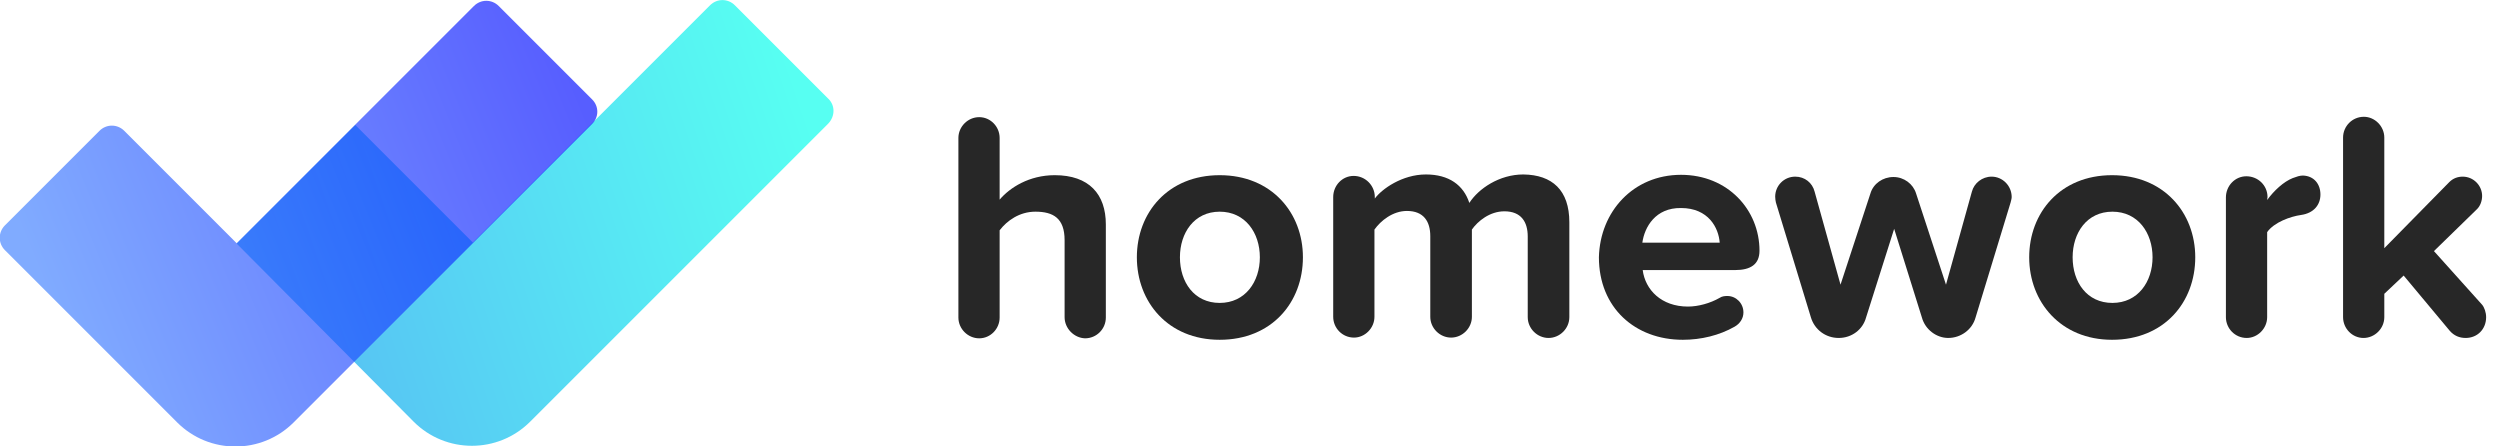 <?xml version="1.0" encoding="utf-8"?>
<!-- Generator: Adobe Illustrator 24.2.0, SVG Export Plug-In . SVG Version: 6.00 Build 0)  -->
<svg version="1.1" id="Layer_1" xmlns="http://www.w3.org/2000/svg" xmlns:xlink="http://www.w3.org/1999/xlink" x="0px" y="0px"
	 viewBox="0 0 685 122.3" style="enable-background:new 0 0 685 122.3;" xml:space="preserve">
<style type="text/css">
	.st0{enable-background:new    ;}
	.st1{fill:#272727;}
	.st2{opacity:0.66;fill:url(#SVGID_1_);enable-background:new    ;}
	.st3{opacity:0.66;fill:url(#SVGID_2_);enable-background:new    ;}
</style>
<g transform="translate(-387 -245)">
	<g class="st0">
		<path class="st1" d="M678.7,331.9v-21.1c0-6-3.1-7.8-8-7.8c-4.4,0-7.8,2.5-9.8,5.1v23.9c0,3.1-2.5,5.7-5.6,5.7s-5.7-2.6-5.7-5.7
			v-49.2c0-3.1,2.6-5.7,5.7-5.7s5.6,2.6,5.6,5.7v16.9c2.8-3.3,8.1-6.7,15.1-6.7c9.4,0,14,5.2,14,13.5v25.5c0,3.1-2.5,5.7-5.7,5.7
			C681.3,337.6,678.7,335,678.7,331.9z"/>
		<path class="st1" d="M698.5,315.5c0-12.2,8.5-22.5,22.7-22.5c14.2,0,22.8,10.3,22.8,22.5c0,12.3-8.5,22.6-22.8,22.6
			C707,338.1,698.5,327.7,698.5,315.5z M732.2,315.5c0-6.7-4-12.5-11-12.5s-10.9,5.8-10.9,12.5c0,6.8,3.9,12.5,10.9,12.5
			S732.2,322.2,732.2,315.5z"/>
		<path class="st1" d="M817,305.9v26c0,3.1-2.6,5.7-5.7,5.7s-5.7-2.6-5.7-5.7v-22.1c0-4-1.8-6.9-6.4-6.9c-4,0-7.3,2.7-8.9,5v23.9
			c0,3.1-2.6,5.7-5.7,5.7s-5.7-2.6-5.7-5.7v-22.1c0-4-1.8-6.9-6.4-6.9c-3.9,0-7.2,2.7-8.9,5.1v23.9c0,3.1-2.6,5.7-5.6,5.7
			c-3.2,0-5.7-2.6-5.7-5.7v-32.8c0-3.2,2.5-5.8,5.6-5.8c3.2,0,5.8,2.6,5.8,5.8v0.4c1.9-2.6,7.5-6.6,14-6.6c6.3,0,10.3,2.9,11.9,7.8
			c2.5-3.9,8.2-7.8,14.8-7.8C812.3,292.9,817,297.1,817,305.9z"/>
		<path class="st1" d="M847.6,292.9c12.8,0,21.5,9.6,21.5,20.8c0,3.7-2.4,5.3-6.7,5.3h-25.3c0.7,5.4,5.1,10,12.4,10
			c2.8,0,6.1-0.9,8.7-2.4c0.6-0.4,1.3-0.5,2.1-0.5c2.4,0,4.4,2,4.4,4.5c0,1.7-1,3.1-2.4,3.9c-4.2,2.4-9.2,3.6-14.2,3.6
			c-13.1,0-23-8.8-23-22.6C825.4,303,834.5,292.9,847.6,292.9z M837,311.5h21.2c-0.3-4.1-3.1-9.5-10.6-9.5
			C840.6,301.9,837.6,307.2,837,311.5z"/>
		<path class="st1" d="M913.6,332l-7.6-24.3l-7.7,24.3c-0.9,3.3-3.9,5.6-7.5,5.6c-3.6,0-6.6-2.3-7.6-5.6l-9.6-31.5
			c-0.1-0.4-0.2-1.1-0.2-1.6c0-3,2.4-5.5,5.5-5.5c2.6,0,4.7,1.7,5.3,4.1l7.1,25.5l8.2-25c0.8-2.7,3.4-4.5,6.3-4.5
			c2.9,0,5.4,1.9,6.2,4.5l8.2,25l7.1-25.5c0.6-2.3,2.8-4.1,5.4-4.1c3,0,5.5,2.5,5.5,5.6c0,0.4-0.2,1.1-0.3,1.5l-9.6,31.5
			c-0.9,3.3-4,5.6-7.5,5.6C917.6,337.6,914.5,335.3,913.6,332z"/>
		<path class="st1" d="M943,315.5c0-12.2,8.5-22.5,22.7-22.5c14.2,0,22.8,10.3,22.8,22.5c0,12.3-8.5,22.6-22.8,22.6
			C951.6,338.1,943,327.7,943,315.5z M976.8,315.5c0-6.7-4-12.5-11-12.5s-10.9,5.8-10.9,12.5c0,6.8,3.9,12.5,10.9,12.5
			S976.8,322.2,976.8,315.5z"/>
		<path class="st1" d="M1022.8,298.3c0,2.8-1.8,5.1-5.3,5.6c-2.9,0.4-7.4,2-9.3,4.7v23.3c0,3.1-2.6,5.7-5.6,5.7
			c-3.2,0-5.7-2.6-5.7-5.7v-32.8c0-3.2,2.5-5.8,5.6-5.8c3.2,0,5.8,2.5,5.8,5.7l-0.1,0.8c1.9-2.6,4.5-5,7-6c1.1-0.4,1.9-0.7,2.8-0.7
			C1021.1,293.2,1022.8,295.5,1022.8,298.3z"/>
		<path class="st1" d="M1068.2,331.9c0,3.3-2.4,5.7-5.6,5.7c-1.7,0-3.2-0.6-4.4-2l-12.6-15.1l-5.3,5v6.4c0,3.1-2.6,5.7-5.7,5.7
			s-5.6-2.6-5.6-5.7v-49.2c0-3.1,2.5-5.7,5.7-5.7c3,0,5.6,2.6,5.6,5.7V313l17.8-18.1c1.1-1.1,2.4-1.5,3.7-1.5c2.9,0,5.3,2.4,5.3,5.3
			c0,1.3-0.5,2.8-1.5,3.7l-11.7,11.4l13.2,14.7C1067.7,329.2,1068.2,330.6,1068.2,331.9z"/>
	</g>
	<g transform="translate(307.952 -28.652)">
		
			<linearGradient id="SVGID_1_" gradientUnits="userSpaceOnUse" x1="115.904" y1="728.281" x2="116.819" y2="728.515" gradientTransform="matrix(163.524 0 0 -122.07 -18795.701 89252.641)">
			<stop  offset="0" style="stop-color:#00A1ED"/>
			<stop  offset="1" style="stop-color:#00FFEB"/>
		</linearGradient>
		<path class="st2" d="M306,300.7l-25.6-25.6c-1.9-1.9-4.9-1.9-6.8,0l-65,65l-32.2-32.2l-32.5,32.5l48.5,48.8
			c8.8,8.8,23.1,8.8,31.9,0c0,0,0,0,0,0l16.7-16.7l0,0l65-65C307.9,305.5,307.9,302.5,306,300.7z"/>
		
			<linearGradient id="SVGID_2_" gradientUnits="userSpaceOnUse" x1="115.902" y1="728.254" x2="116.846" y2="728.543" gradientTransform="matrix(163.653 0 0 -122.075 -18875.568 89256.438)">
			<stop  offset="0" style="stop-color:#3E7FFF"/>
			<stop  offset="1" style="stop-color:#000AFF"/>
		</linearGradient>
		<path class="st3" d="M241.3,300.9l-25.6-25.6c-1.9-1.9-4.9-1.9-6.8,0c0,0,0,0,0,0l-65,65l-30.8-30.8c-1.9-1.9-4.9-1.9-6.8,0
			c0,0,0,0,0,0l-25.9,25.9c-1.9,1.9-1.9,4.9,0,6.8c0,0,0,0,0,0l47.2,47.2c8.8,8.8,23.1,8.8,31.9,0c0,0,0,0,0,0l16.7-16.7l0,0l65-65
			C243.2,305.8,243.2,302.8,241.3,300.9C241.3,300.9,241.3,300.9,241.3,300.9z"/>
	</g>
</g>
</svg>
